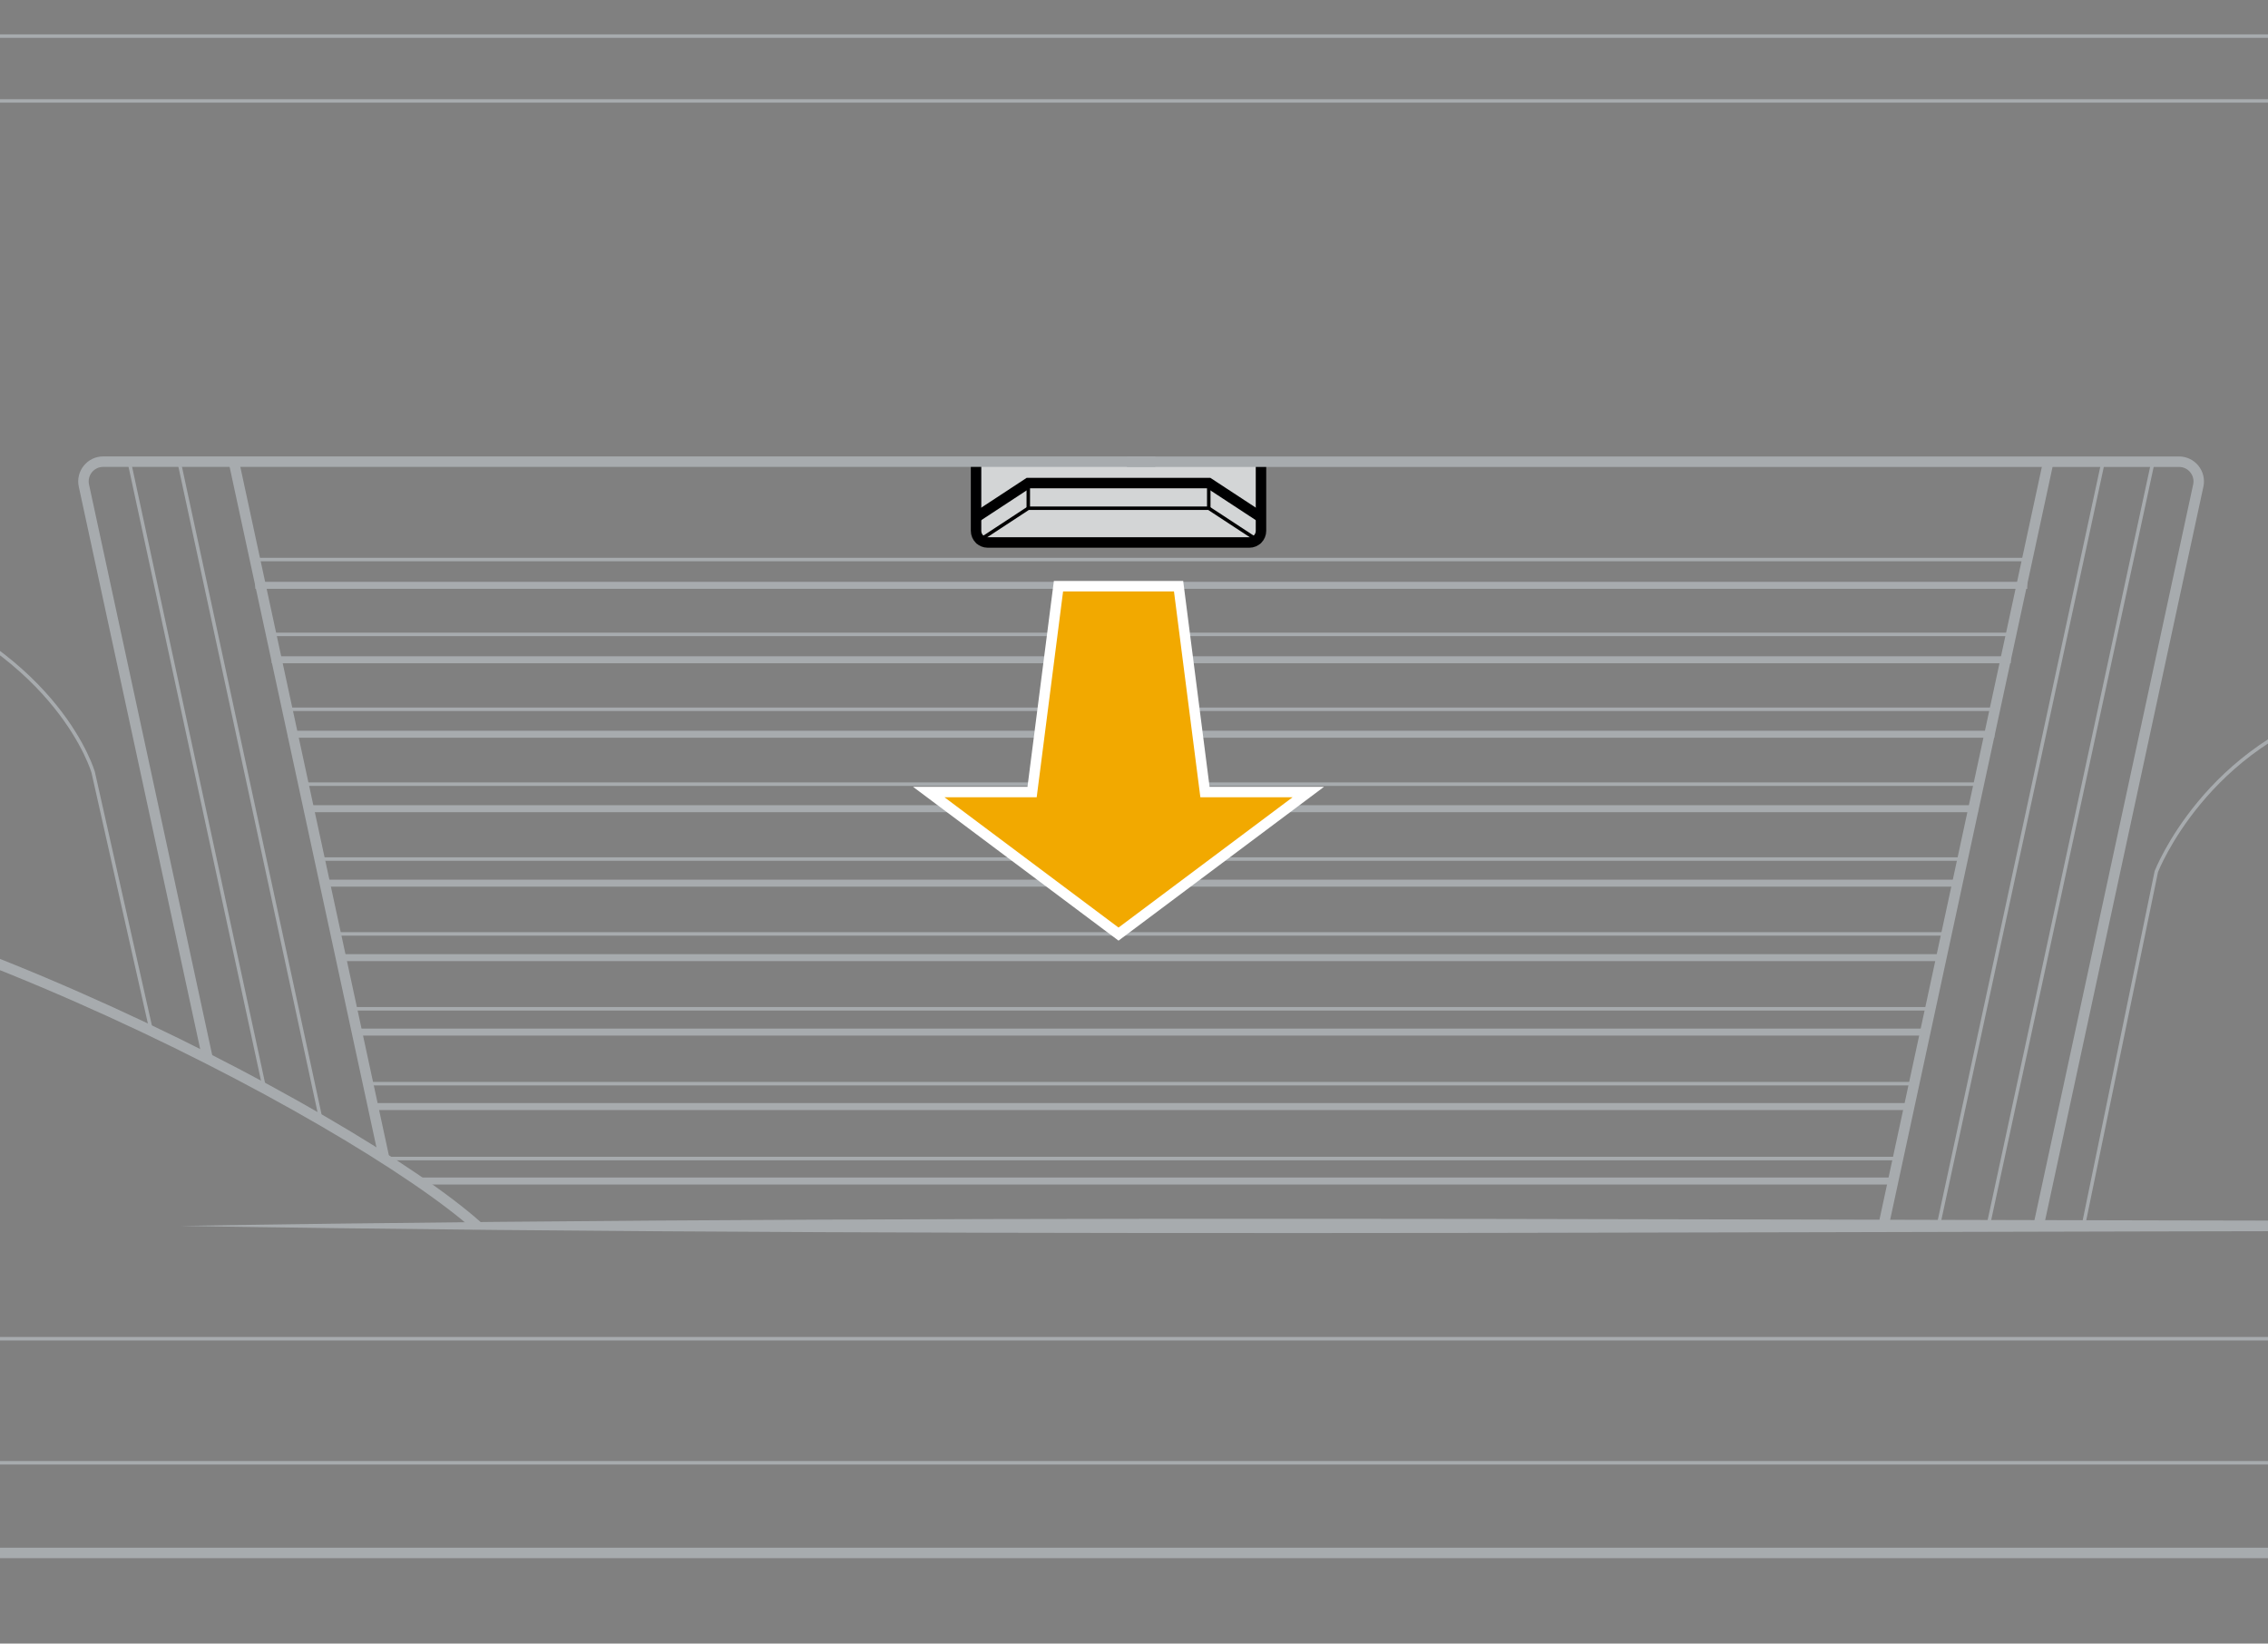 <?xml version="1.0" encoding="UTF-8"?><svg id="uuid-8dcf3611-1d49-438a-97c5-598ea91be586" xmlns="http://www.w3.org/2000/svg" width="325" height="235.498" viewBox="0 0 325 235.498"><rect x="0" y="0" width="325" height="235.498" fill="#808080" stroke="none"/><line x1="-58.401" y1="14.461" x2="395.567" y2="14.461" style="fill:none; stroke:#a7abae; stroke-linecap:round; stroke-linejoin:round; stroke-width:.5px;"/><line x1="-58.401" y1="5.175" x2="395.567" y2="5.175" style="fill:none; stroke:#a7abae; stroke-linecap:round; stroke-linejoin:round; stroke-width:.5px;"/><line x1="-58.401" y1="222.511" x2="395.567" y2="222.511" style="fill:none; stroke:#a7abae; stroke-linecap:round; stroke-linejoin:round; stroke-width:1.5px;"/><line x1="-58.401" y1="209.596" x2="395.567" y2="209.596" style="fill:none; stroke:#a7abae; stroke-linecap:round; stroke-linejoin:round; stroke-width:.5px;"/><line x1="-58.401" y1="191.819" x2="395.567" y2="191.819" style="fill:none; stroke:#a7abae; stroke-linecap:round; stroke-linejoin:round; stroke-width:.5px;"/><path d="m25.84,175.654c118.57-1.938,255.358-.482,374.235-.751,0,.001,0,1.501,0,1.501-118.972-.268-255.576,1.188-374.235-.75h0Z" style="fill:#a7abae; stroke-width:0px;"/><path d="m68.364,175.654c-17.55-15.669-89.362-53.867-137.697-53.867" style="fill:none; stroke:#a7abae; stroke-miterlimit:10; stroke-width:1.5px;"/><path d="m298.534,175.654l10.462-50.769s7.087-18.3,28.012-24c9.658-2.631,35.637-9.143,60.813-15.393" style="fill:none; stroke:#a7abae; stroke-linecap:round; stroke-linejoin:round; stroke-width:.5px;"/><path d="m21.685,147.718l-8.332-37.06s-4.725-16.575-29.024-25.473c-10.739-3.933-31.234-10.484-50.764-16.572" style="fill:none; stroke:#a7abae; stroke-linecap:round; stroke-linejoin:round; stroke-width:.5px;"/><line x1="277.755" y1="175.654" x2="301.379" y2="66.155" style="fill:none; stroke:#a7abae; stroke-linecap:round; stroke-linejoin:round; stroke-width:.5px;"/><line x1="284.899" y1="175.654" x2="308.523" y2="66.155" style="fill:none; stroke:#a7abae; stroke-linecap:round; stroke-linejoin:round; stroke-width:.5px;"/><line x1="269.898" y1="175.654" x2="293.522" y2="66.155" style="fill:none; stroke:#a7abae; stroke-miterlimit:10; stroke-width:1.5px;"/><line x1="46" y1="160.491" x2="25.662" y2="66.149" style="fill:none; stroke:#a7abae; stroke-linecap:round; stroke-linejoin:round; stroke-width:.5px;"/><line x1="37.895" y1="155.958" x2="18.517" y2="66.149" style="fill:none; stroke:#a7abae; stroke-linecap:round; stroke-linejoin:round; stroke-width:.5px;"/><line x1="55.053" y1="165.985" x2="33.51" y2="66.149" style="fill:none; stroke:#a7abae; stroke-miterlimit:10; stroke-width:1.5px;"/><line x1="36.587" y1="83.867" x2="290.498" y2="83.867" style="fill:none; stroke:#a7abae; stroke-miterlimit:10;"/><line x1="36.587" y1="80.172" x2="290.498" y2="80.172" style="fill:none; stroke:#a7abae; stroke-miterlimit:10; stroke-width:.5px;"/><line x1="38.945" y1="94.536" x2="288.14" y2="94.536" style="fill:none; stroke:#a7abae; stroke-miterlimit:10;"/><line x1="38.945" y1="90.901" x2="288.14" y2="90.901" style="fill:none; stroke:#a7abae; stroke-miterlimit:10; stroke-width:.5px;"/><line x1="41.303" y1="105.205" x2="285.782" y2="105.205" style="fill:none; stroke:#a7abae; stroke-miterlimit:10;"/><line x1="41.303" y1="101.629" x2="285.782" y2="101.629" style="fill:none; stroke:#a7abae; stroke-miterlimit:10; stroke-width:.5px;"/><line x1="43.661" y1="115.875" x2="283.424" y2="115.875" style="fill:none; stroke:#a7abae; stroke-miterlimit:10;"/><line x1="43.661" y1="112.358" x2="283.424" y2="112.358" style="fill:none; stroke:#a7abae; stroke-miterlimit:10; stroke-width:.5px;"/><line x1="46.019" y1="126.544" x2="281.066" y2="126.544" style="fill:none; stroke:#a7abae; stroke-miterlimit:10;"/><line x1="46.019" y1="123.087" x2="281.066" y2="123.087" style="fill:none; stroke:#a7abae; stroke-miterlimit:10; stroke-width:.5px;"/><line x1="48.377" y1="137.214" x2="278.708" y2="137.214" style="fill:none; stroke:#a7abae; stroke-miterlimit:10;"/><line x1="48.377" y1="133.815" x2="278.708" y2="133.815" style="fill:none; stroke:#a7abae; stroke-miterlimit:10; stroke-width:.5px;"/><line x1="50.736" y1="147.883" x2="276.349" y2="147.883" style="fill:none; stroke:#a7abae; stroke-miterlimit:10;"/><line x1="50.736" y1="144.544" x2="276.349" y2="144.544" style="fill:none; stroke:#a7abae; stroke-miterlimit:10; stroke-width:.5px;"/><line x1="53.094" y1="158.553" x2="273.991" y2="158.553" style="fill:none; stroke:#a7abae; stroke-miterlimit:10;"/><line x1="53.094" y1="155.273" x2="273.991" y2="155.273" style="fill:none; stroke:#a7abae; stroke-miterlimit:10; stroke-width:.5px;"/><line x1="59.947" y1="169.222" x2="271.633" y2="169.222" style="fill:none; stroke:#a7abae; stroke-miterlimit:10;"/><line x1="55.452" y1="166.002" x2="271.633" y2="166.002" style="fill:none; stroke:#a7abae; stroke-miterlimit:10; stroke-width:.5px;"/><path d="m139.868,66.155v9.907c0,.921.746,1.667,1.667,1.667h37.496c.921,0,1.667-.746,1.667-1.667v-9.907" style="fill:#d3d5d6; stroke:#000001; stroke-miterlimit:10; stroke-width:1.5px;"/><polyline points="139.868 77.73 147.351 72.822 173.214 72.822 180.698 77.73" style="fill:none; stroke:#000001; stroke-miterlimit:10; stroke-width:.5px;"/><polyline points="139.868 74.122 147.351 69.215 173.214 69.215 180.698 74.122" style="fill:none; stroke:#000001; stroke-miterlimit:10; stroke-width:1.5px;"/><line x1="173.214" y1="72.822" x2="173.214" y2="69.215" style="fill:none; stroke:#000001; stroke-miterlimit:10; stroke-width:.5px;"/><line x1="147.351" y1="72.822" x2="147.351" y2="69.215" style="fill:none; stroke:#000001; stroke-miterlimit:10; stroke-width:.5px;"/><path d="m292.122,175.654l22.887-106.081c.379-1.758-.96-3.418-2.759-3.418h-150.764" style="fill:none; stroke:#a7abae; stroke-miterlimit:10; stroke-width:1.5px;"/><path d="m165.551,66.149H14.783c-1.8,0-3.139,1.664-2.76,3.424l17.726,82.109" style="fill:none; stroke:#a7abae; stroke-miterlimit:10; stroke-width:1.5px;"/><polygon points="151.678 83.99 147.896 113.486 133.087 113.486 160.283 133.841 187.479 113.486 172.67 113.486 168.888 83.99 151.678 83.99" style="fill:#f2a900; stroke:#fff; stroke-miterlimit:10; stroke-width:1.5px;"/></svg>